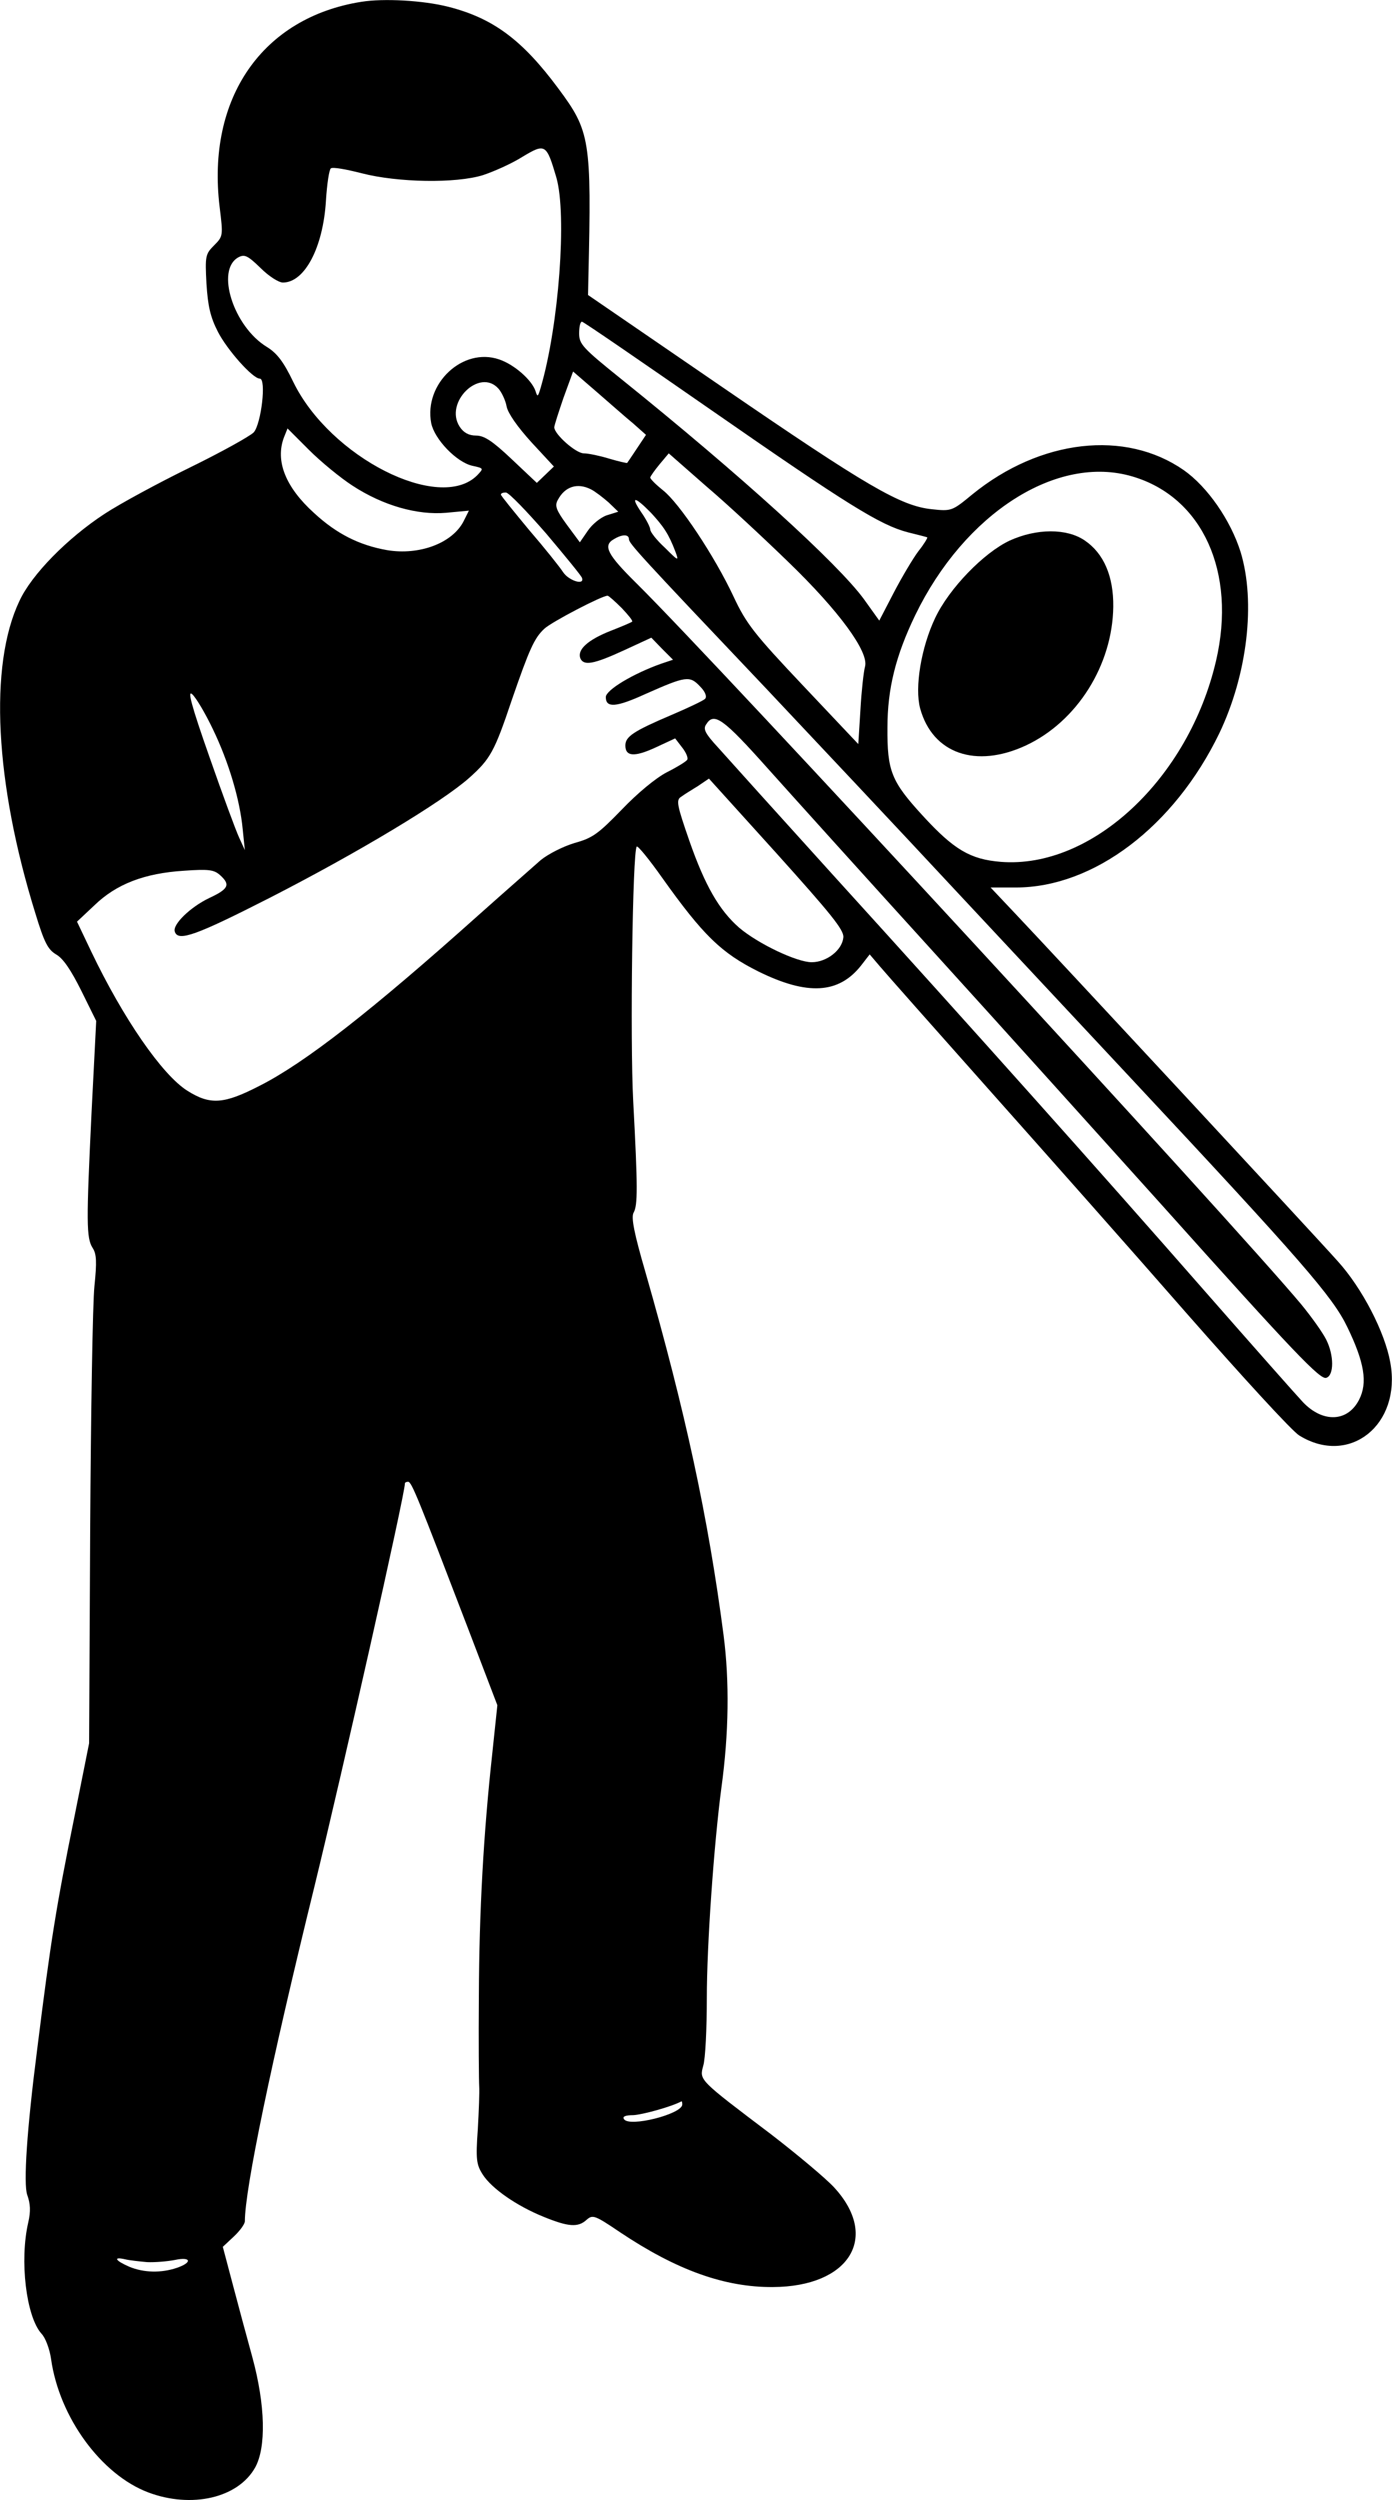 <?xml version="1.0" standalone="no"?>
<!DOCTYPE svg PUBLIC "-//W3C//DTD SVG 20010904//EN"
 "http://www.w3.org/TR/2001/REC-SVG-20010904/DTD/svg10.dtd">
<svg version="1.0" xmlns="http://www.w3.org/2000/svg"
 width="391.437pt" height="702.57pt" viewBox="0 0 391.437 702.57"
 preserveAspectRatio="xMidYMid meet">
<g transform="translate(-78.144,738.402) scale(0.1,-0.1)"
fill="#000000" stroke="none">
<path d="M1798 7379 c-279 -44 -436 -271 -399 -576 10 -82 10 -83 -16 -109
-24 -24 -25 -30 -21 -107 4 -63 11 -94 32 -135 26 -51 98 -132 118 -132 19 0
4 -127 -17 -151 -11 -11 -92 -56 -180 -99 -88 -43 -195 -101 -238 -129 -106
-69 -207 -172 -241 -246 -86 -181 -69 -511 45 -878 25 -82 35 -101 58 -115 20
-11 42 -44 71 -102 l42 -85 -13 -255 c-15 -311 -15 -355 3 -383 11 -17 12 -39
5 -107 -5 -47 -10 -355 -12 -685 l-3 -600 -40 -200 c-53 -261 -68 -355 -106
-660 -29 -225 -39 -378 -28 -409 9 -25 10 -46 3 -77 -25 -107 -6 -265 37 -313
11 -11 23 -43 27 -71 23 -164 141 -325 273 -375 122 -46 253 -16 301 70 31 56
29 174 -8 310 -16 58 -41 151 -56 208 l-27 102 31 29 c17 16 31 35 31 43 0 90
74 446 195 938 81 332 255 1105 255 1135 0 3 4 5 9 5 10 0 27 -43 170 -416
l81 -212 -14 -133 c-25 -228 -37 -444 -38 -684 -1 -126 0 -241 1 -255 1 -14
-1 -68 -4 -120 -6 -84 -4 -99 14 -127 25 -39 95 -88 172 -119 69 -28 96 -30
120 -8 17 15 23 13 94 -35 160 -107 295 -155 430 -154 215 1 301 140 172 280
-23 25 -103 92 -177 149 -205 155 -202 152 -191 193 6 19 10 104 10 190 0 149
20 432 41 591 21 152 23 300 6 430 -43 329 -107 626 -219 1017 -33 113 -41
156 -34 169 12 21 12 70 -1 314 -9 170 -2 703 10 715 3 3 35 -36 71 -87 116
-163 167 -212 271 -264 138 -68 226 -63 289 17 l24 31 29 -34 c16 -19 155
-176 309 -349 154 -173 405 -456 557 -630 153 -174 293 -327 313 -339 141 -87
288 30 256 205 -15 85 -79 209 -148 285 -64 72 -798 862 -907 977 l-69 73 71
0 c219 0 445 171 572 433 79 165 103 369 60 510 -28 89 -93 183 -160 230 -164
114 -403 87 -594 -68 -57 -47 -59 -48 -114 -42 -88 9 -182 64 -592 345 l-375
257 1 50 c9 387 5 410 -85 531 -101 136 -183 197 -309 229 -71 18 -182 24
-244 14z m548 -494 c30 -105 7 -416 -44 -590 -8 -27 -9 -28 -15 -9 -11 31 -60
74 -102 88 -102 35 -212 -68 -191 -179 9 -45 71 -110 116 -120 32 -7 32 -7 13
-27 -106 -105 -414 51 -517 263 -27 56 -45 80 -74 98 -94 57 -145 217 -80 252
17 9 26 5 62 -30 23 -23 51 -41 63 -41 61 0 113 98 121 230 3 47 9 88 14 91 6
4 44 -3 87 -14 101 -26 264 -29 341 -5 30 10 80 32 110 51 65 39 68 37 96 -58z
m435 -653 c383 -266 476 -324 554 -344 28 -7 52 -13 54 -14 1 -2 -9 -19 -25
-39 -15 -20 -46 -72 -69 -116 l-41 -79 -43 60 c-73 100 -347 349 -684 620
-107 86 -117 97 -117 127 0 18 3 33 8 33 4 0 167 -112 363 -248z m-219 -38
l36 -32 -26 -39 c-14 -21 -26 -39 -27 -40 0 -1 -23 4 -50 12 -26 8 -59 15 -72
15 -22 0 -82 53 -83 73 0 5 12 42 26 83 l27 74 66 -57 c36 -31 82 -72 103 -89z
m-379 98 c9 -10 20 -33 23 -50 4 -20 31 -58 70 -101 l63 -68 -24 -23 -24 -23
-71 67 c-54 51 -77 66 -100 66 -20 0 -35 8 -46 25 -44 68 56 166 109 107z
m-410 -273 c86 -56 182 -83 263 -76 l64 6 -15 -30 c-32 -62 -125 -96 -215 -81
-79 14 -142 46 -205 104 -81 73 -110 147 -85 213 l10 25 60 -60 c34 -34 89
-79 123 -101z m1225 -214 c143 -138 227 -253 216 -294 -4 -14 -10 -69 -13
-122 l-6 -96 -155 164 c-138 146 -160 174 -196 251 -53 113 -152 262 -198 298
-20 16 -36 32 -36 36 0 3 12 20 26 37 l26 31 106 -93 c59 -50 162 -146 230
-212z m968 240 c197 -58 293 -269 235 -518 -77 -331 -349 -585 -605 -565 -86
7 -132 34 -220 130 -88 96 -100 125 -99 248 0 108 23 201 78 315 139 287 399
453 611 390z m-1523 -36 c12 -6 34 -23 50 -37 l27 -26 -32 -10 c-18 -6 -42
-26 -54 -44 l-22 -32 -37 50 c-30 41 -34 53 -25 69 20 38 55 49 93 30z m-126
-124 c54 -64 100 -120 101 -125 8 -22 -37 -8 -53 16 -9 14 -52 68 -96 119 -43
52 -79 96 -79 99 0 4 6 6 14 6 8 0 58 -52 113 -115z m295 58 c36 -39 50 -60
69 -110 10 -27 8 -26 -30 12 -23 21 -41 44 -41 51 0 6 -11 28 -25 48 -32 47
-19 46 27 -1z m-62 -74 c0 -12 30 -45 386 -420 132 -140 373 -396 534 -569
162 -173 380 -407 486 -520 488 -522 573 -620 614 -705 48 -99 58 -157 33
-205 -32 -62 -101 -65 -157 -7 -17 18 -141 158 -276 312 -289 330 -656 741
-1045 1169 -154 170 -300 332 -324 359 -36 39 -43 52 -34 65 22 36 48 17 173
-123 69 -77 280 -311 470 -520 190 -209 478 -529 641 -710 370 -413 443 -489
460 -483 22 7 22 63 0 107 -11 22 -43 66 -70 99 -191 229 -1643 1803 -1870
2027 -82 81 -95 106 -63 124 23 14 42 14 42 0z m-20 -194 c18 -19 32 -36 29
-38 -2 -2 -30 -14 -61 -26 -63 -25 -93 -52 -85 -76 9 -23 37 -18 122 21 l78
36 30 -31 31 -31 -33 -11 c-79 -28 -156 -74 -156 -94 0 -31 29 -29 112 9 113
50 124 52 153 21 15 -15 20 -29 14 -35 -5 -5 -47 -25 -94 -45 -108 -46 -130
-61 -130 -86 0 -31 25 -33 84 -6 l56 26 20 -26 c11 -14 17 -29 14 -34 -3 -5
-29 -21 -57 -35 -31 -16 -82 -58 -127 -105 -66 -68 -82 -80 -133 -94 -33 -10
-74 -31 -95 -48 -20 -18 -98 -86 -172 -152 -304 -272 -490 -417 -618 -482
-101 -52 -139 -55 -204 -14 -71 45 -180 203 -270 391 l-40 84 49 46 c62 60
141 90 251 97 70 5 85 3 102 -12 30 -27 25 -39 -31 -65 -52 -25 -103 -74 -96
-94 9 -29 59 -11 269 96 244 125 483 268 560 337 58 52 70 73 118 216 50 145
64 176 92 202 20 19 162 93 178 93 3 0 21 -16 40 -35z m-1150 -340 c44 -91 76
-197 84 -282 l6 -58 -16 35 c-9 19 -47 122 -84 228 -51 145 -62 188 -48 175
11 -10 37 -54 58 -98z m1773 -585 c-3 -36 -47 -70 -89 -70 -42 0 -151 52 -204
97 -56 49 -96 118 -140 244 -35 101 -38 115 -23 124 8 6 29 19 47 30 l31 21
190 -210 c151 -168 190 -215 188 -236z m-453 -3280 c0 -27 -150 -65 -164 -41
-5 7 4 11 26 11 25 1 109 24 136 39 1 0 2 -3 2 -9z m-1505 -443 c22 -1 57 2
78 6 46 10 50 -7 6 -22 -44 -15 -93 -14 -134 3 -39 17 -47 29 -12 21 12 -3 40
-6 62 -8z"/>
<path d="M3621 5865 c-73 -34 -171 -135 -210 -218 -39 -82 -58 -195 -42 -254
35 -127 157 -169 297 -104 144 67 244 226 246 390 1 86 -27 150 -80 186 -51
35 -136 34 -211 0z"/>
</g>
</svg>
